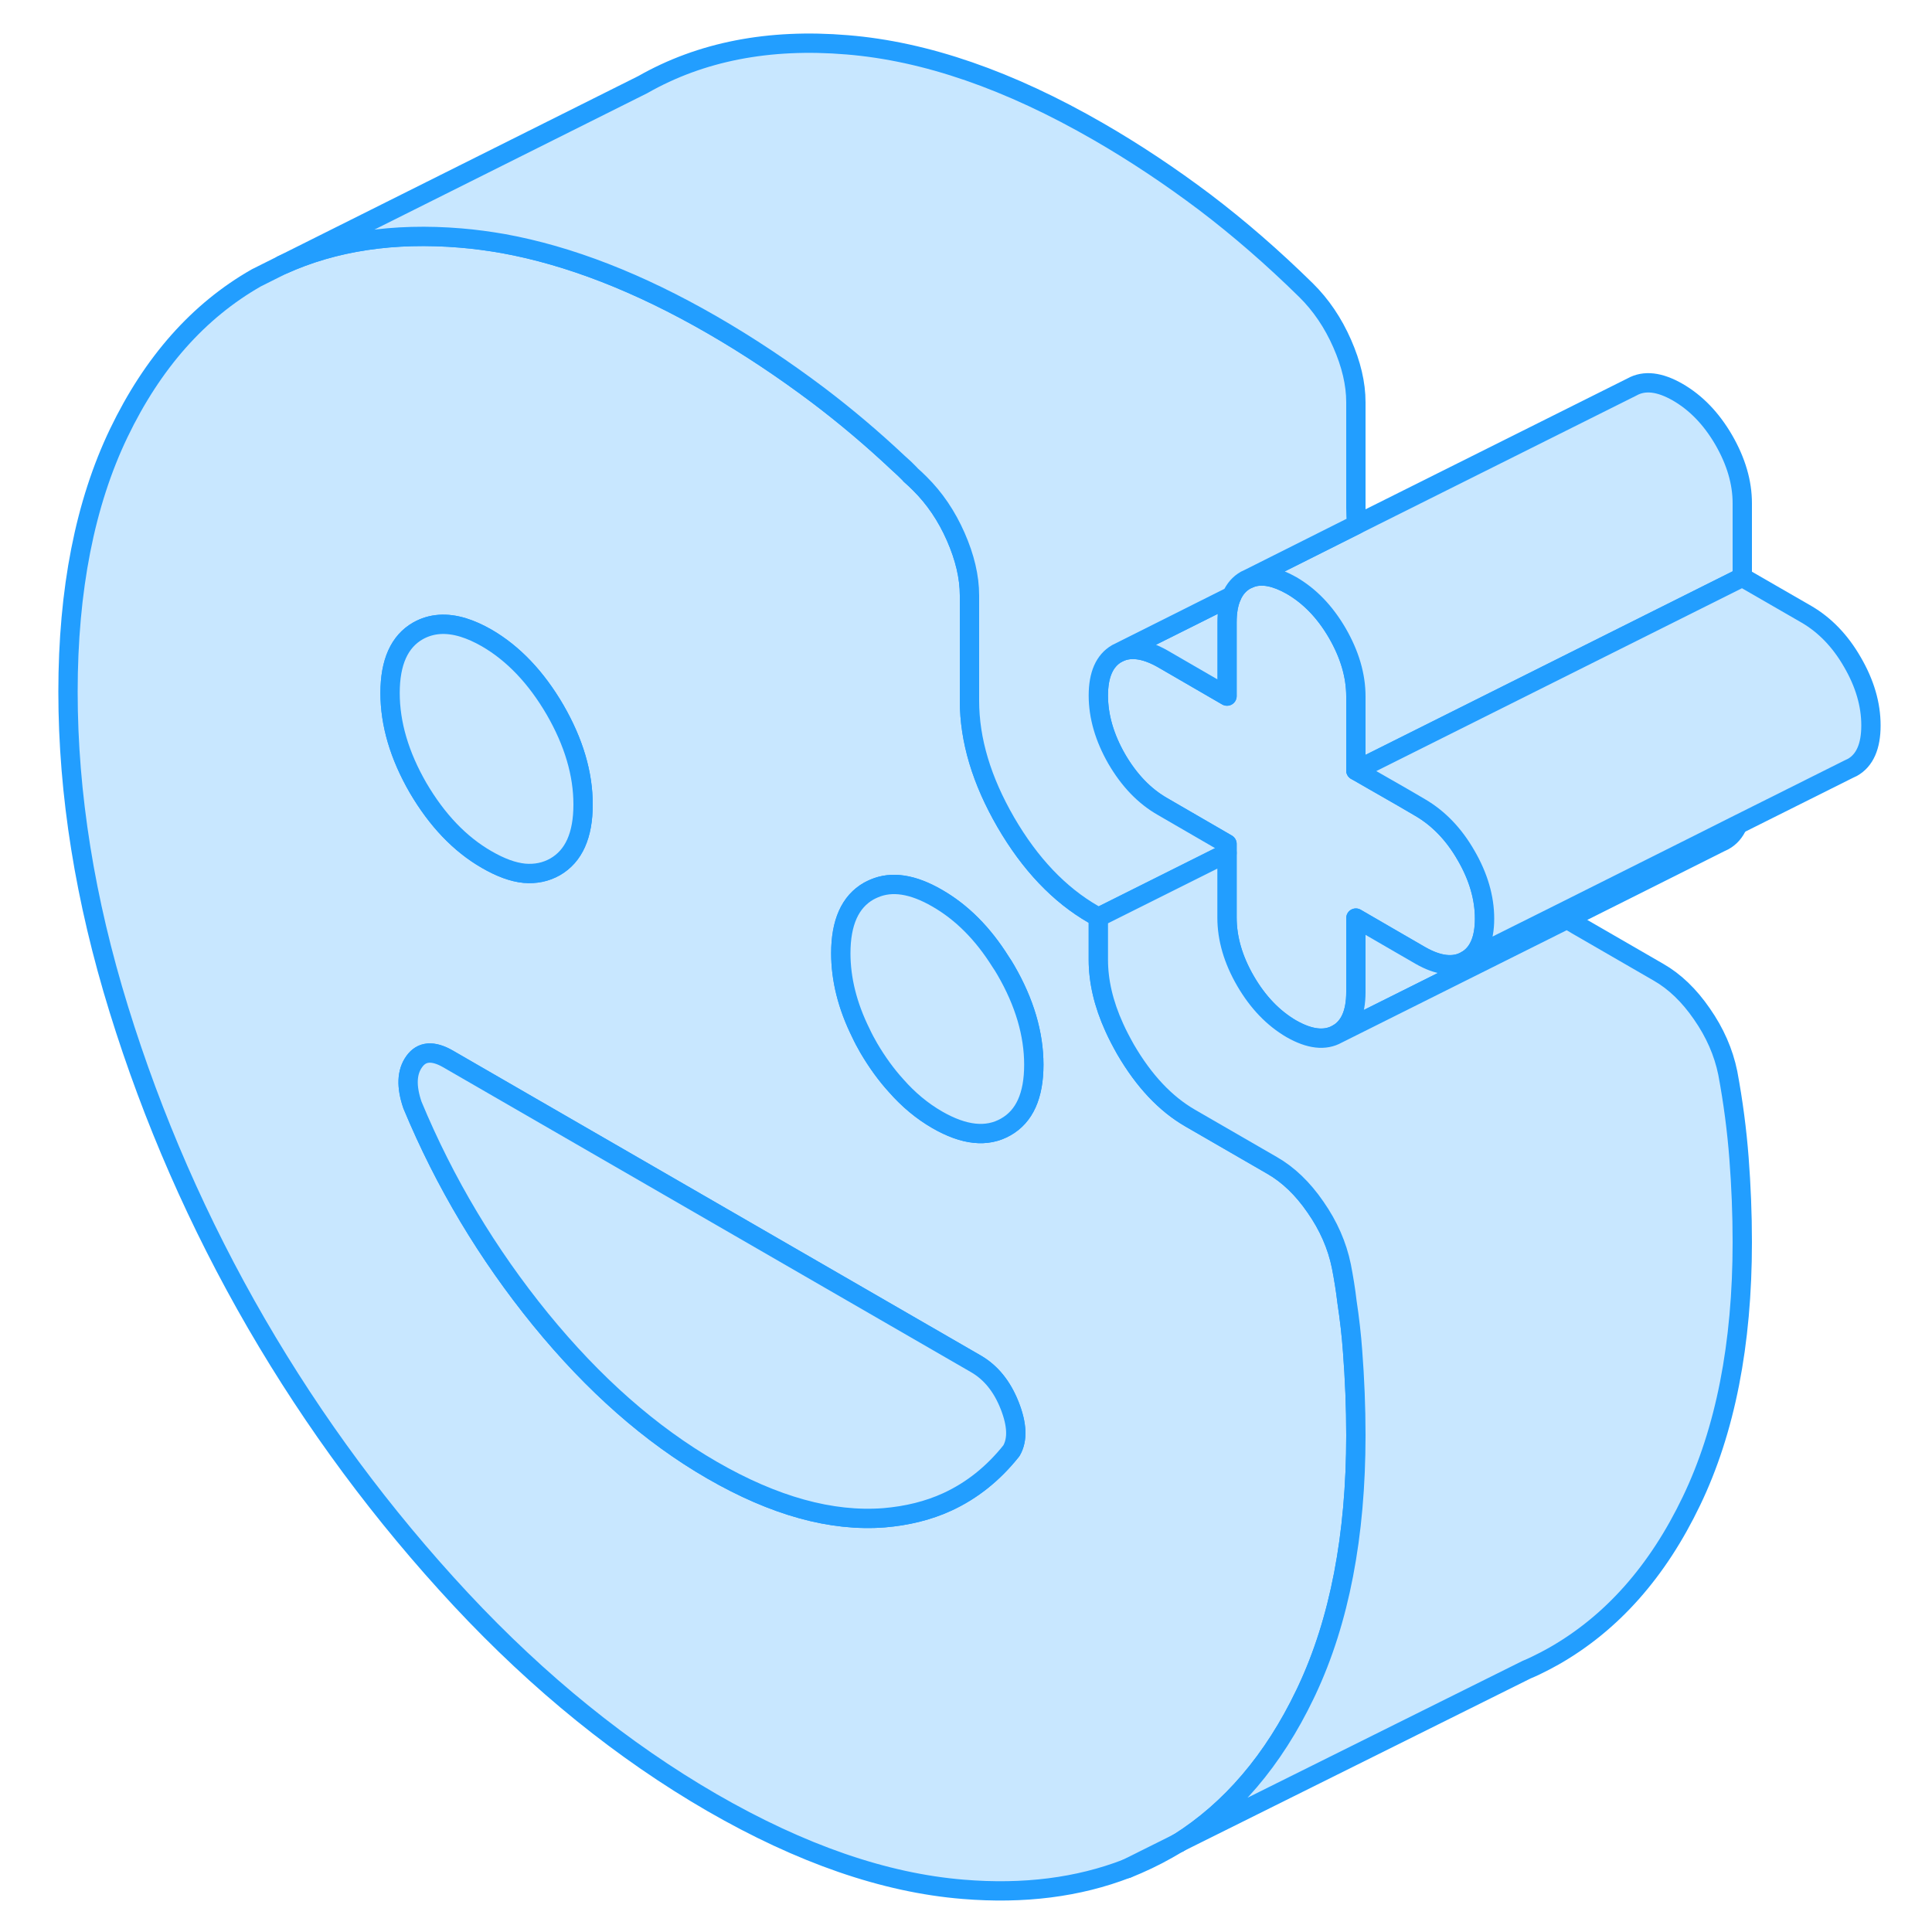 <svg width="48" height="48" viewBox="0 0 98 100" fill="#c8e7ff" xmlns="http://www.w3.org/2000/svg" stroke-width="1px" stroke-linecap="round" stroke-linejoin="round"><path d="M75.84 47.55C75.84 48.63 75.52 49.36 74.88 49.72C74.25 50.08 73.45 49.99 72.51 49.45L70.8 48.46L69.18 47.52V51.35C69.18 52.43 68.86 53.16 68.22 53.52C67.58 53.88 66.79 53.79 65.84 53.25C64.9 52.7 64.11 51.88 63.47 50.78C62.83 49.68 62.51 48.58 62.51 47.5V43.68L59.18 41.75C58.23 41.21 57.44 40.38 56.8 39.28C56.17 38.18 55.85 37.09 55.85 36C55.85 34.91 56.17 34.2 56.8 33.83C57.44 33.47 58.23 33.56 59.18 34.1L62.51 36.03V32.2C62.51 31.66 62.59 31.22 62.75 30.86C62.91 30.49 63.15 30.21 63.47 30.03L63.66 29.94C63.99 29.8 64.35 29.78 64.74 29.86C65.08 29.93 65.45 30.08 65.84 30.3C66.79 30.85 67.58 31.67 68.22 32.77C68.86 33.88 69.18 34.97 69.18 36.05V39.88L70.05 40.38L71.62 41.28L72.51 41.8C73.45 42.35 74.25 43.17 74.88 44.27C75.52 45.37 75.84 46.46 75.84 47.55Z" stroke="#229EFF" stroke-linejoin="round"/><path d="M62.75 30.86C62.59 31.22 62.51 31.66 62.51 32.2V36.03L59.18 34.1C58.23 33.56 57.44 33.47 56.8 33.83L62.75 30.86Z" stroke="#229EFF" stroke-linejoin="round"/><path d="M89.18 26.05V29.88L82.08 33.43L75.02 36.96L70.44 39.25L69.18 39.88V36.05C69.18 34.97 68.86 33.88 68.22 32.77C67.58 31.67 66.79 30.85 65.84 30.3C65.45 30.08 65.08 29.93 64.74 29.86C64.35 29.78 63.99 29.8 63.66 29.94L69.22 27.15L83.47 20.03C84.11 19.67 84.9 19.76 85.84 20.3C86.79 20.85 87.58 21.67 88.22 22.77C88.86 23.88 89.18 24.97 89.18 26.05Z" stroke="#229EFF" stroke-linejoin="round"/><path d="M69.01 69.94C68.95 69.1 68.85 68.24 68.72 67.38C68.65 66.77 68.55 66.16 68.43 65.54C68.21 64.46 67.76 63.44 67.09 62.48C66.43 61.52 65.68 60.8 64.84 60.32L60.6 57.87C59.32 57.13 58.21 55.95 57.26 54.32C57.04 53.93 56.84 53.55 56.67 53.17C56.12 51.96 55.85 50.79 55.85 49.68V47.48L55.6 47.33C53.82 46.31 52.31 44.71 51.06 42.56C49.81 40.4 49.18 38.31 49.18 36.27V30.82C49.18 29.86 48.94 28.85 48.47 27.78C48 26.71 47.38 25.79 46.6 25.02C46.44 24.86 46.28 24.71 46.12 24.57C46.12 24.57 46.117 24.563 46.11 24.55C45.91 24.35 45.71 24.16 45.5 23.97C44.14 22.69 42.75 21.52 41.35 20.46C39.57 19.12 37.74 17.9 35.85 16.81C32.07 14.63 28.47 13.23 25.06 12.61C24.32 12.48 23.58 12.38 22.85 12.32C19.38 12.03 16.29 12.49 13.59 13.72L12.27 14.38C9.27 16.09 6.9 18.77 5.15 22.41C3.4 26.05 2.52 30.52 2.52 35.81C2.52 41.1 3.4 46.58 5.15 52.24C6.9 57.9 9.27 63.32 12.27 68.5C15.27 73.67 18.8 78.43 22.85 82.78C26.91 87.13 31.24 90.63 35.85 93.3C40.46 95.96 44.79 97.46 48.85 97.79C51.99 98.05 54.81 97.69 57.32 96.72H57.34C58.06 96.43 58.76 96.1 59.43 95.72C59.61 95.62 59.79 95.51 59.97 95.4H59.99C62.72 93.67 64.91 91.11 66.55 87.69C66.58 87.63 66.61 87.56 66.64 87.5C68.33 83.9 69.18 79.49 69.18 74.29C69.18 72.83 69.12 71.38 69.01 69.94ZM20.64 32.65C21.32 32.27 22.1 32.21 22.98 32.48C23.37 32.6 23.77 32.78 24.19 33.02C25.57 33.82 26.75 35.06 27.73 36.74C28.7 38.42 29.18 40.05 29.18 41.64C29.18 43.23 28.7 44.31 27.73 44.87C27.25 45.14 26.72 45.25 26.14 45.2C25.54 45.14 24.9 44.9 24.19 44.49C22.8 43.69 21.62 42.45 20.64 40.78C19.67 39.1 19.19 37.46 19.19 35.87C19.19 34.28 19.67 33.2 20.64 32.65ZM51.35 75.09C50.41 76.27 49.31 77.15 48.03 77.74C47.05 78.19 45.95 78.46 44.76 78.56C42.04 78.77 39.07 77.95 35.85 76.09C32.68 74.26 29.73 71.66 26.98 68.29C24.23 64.91 22.02 61.22 20.35 57.2C20.02 56.24 20.05 55.49 20.44 54.95C20.82 54.41 21.41 54.36 22.19 54.81L34.31 61.81L49.51 70.59C50.29 71.04 50.87 71.76 51.26 72.75C51.65 73.74 51.68 74.52 51.35 75.09ZM51.06 58.33C50.08 58.89 48.9 58.76 47.51 57.96C46.73 57.51 46.02 56.92 45.38 56.19C44.87 55.63 44.4 54.98 43.97 54.25C43.82 53.99 43.68 53.73 43.56 53.47C42.86 52.06 42.52 50.68 42.52 49.34C42.52 47.75 43 46.67 43.97 46.12C44.06 46.07 44.15 46.03 44.24 45.99C45.16 45.59 46.25 45.76 47.51 46.49C48.78 47.22 49.87 48.31 50.79 49.78C50.89 49.92 50.97 50.06 51.06 50.21C52.03 51.88 52.51 53.52 52.51 55.11C52.51 56.7 52.03 57.78 51.06 58.33Z" stroke="#229EFF" stroke-linejoin="round"/><path d="M51.35 75.09C50.41 76.27 49.31 77.15 48.03 77.74C47.05 78.19 45.95 78.46 44.76 78.56C42.04 78.77 39.07 77.95 35.85 76.09C32.68 74.26 29.73 71.66 26.98 68.29C24.23 64.91 22.02 61.22 20.35 57.2C20.02 56.24 20.05 55.49 20.44 54.95C20.82 54.41 21.41 54.36 22.19 54.81L34.31 61.81L49.51 70.59C50.29 71.04 50.87 71.76 51.26 72.75C51.65 73.74 51.68 74.52 51.35 75.09Z" stroke="#229EFF" stroke-linejoin="round"/><path d="M52.51 55.11C52.51 56.71 52.03 57.78 51.06 58.33C50.08 58.89 48.9 58.76 47.51 57.96C46.73 57.51 46.02 56.92 45.38 56.19C44.87 55.63 44.4 54.98 43.97 54.25C43.82 53.99 43.68 53.73 43.56 53.47C42.86 52.06 42.52 50.68 42.52 49.34C42.52 47.75 43 46.67 43.97 46.12C44.06 46.07 44.15 46.03 44.24 45.99C45.16 45.59 46.25 45.76 47.51 46.49C48.78 47.22 49.87 48.31 50.79 49.78C50.89 49.92 50.97 50.06 51.06 50.21C52.03 51.88 52.51 53.52 52.51 55.11Z" stroke="#229EFF" stroke-linejoin="round"/><path d="M29.18 41.64C29.18 43.24 28.7 44.31 27.73 44.87C27.25 45.14 26.72 45.25 26.14 45.2C25.54 45.14 24.9 44.9 24.19 44.49C22.8 43.69 21.62 42.45 20.64 40.78C19.67 39.1 19.19 37.46 19.19 35.87C19.19 34.28 19.67 33.2 20.64 32.65C21.32 32.27 22.1 32.21 22.98 32.48C23.37 32.6 23.77 32.78 24.19 33.02C25.57 33.82 26.75 35.06 27.73 36.74C28.7 38.42 29.18 40.05 29.18 41.64Z" stroke="#229EFF" stroke-linejoin="round"/><path d="M69.22 27.15L63.66 29.94L63.47 30.03C63.15 30.21 62.91 30.49 62.75 30.85L56.8 33.83C56.17 34.2 55.85 34.92 55.85 36C55.85 37.08 56.17 38.18 56.8 39.28C57.44 40.38 58.23 41.21 59.18 41.75L62.51 43.68V44.15L55.85 47.48L55.6 47.33C53.82 46.31 52.31 44.71 51.06 42.56C49.81 40.4 49.18 38.31 49.18 36.27V30.82C49.18 29.86 48.94 28.85 48.47 27.78C48 26.71 47.38 25.79 46.6 25.02C46.44 24.86 46.28 24.71 46.12 24.57C46.12 24.57 46.117 24.563 46.11 24.55C45.91 24.34 45.71 24.15 45.5 23.97C44.14 22.69 42.75 21.52 41.35 20.46C39.57 19.12 37.74 17.9 35.85 16.81C32.07 14.63 28.47 13.23 25.06 12.61C24.32 12.48 23.58 12.38 22.85 12.32C19.38 12.03 16.29 12.49 13.59 13.72L32.27 4.38C35.27 2.67 38.8 1.98 42.85 2.32C46.91 2.65 51.24 4.15 55.85 6.81C57.74 7.9 59.57 9.12 61.35 10.46C63.13 11.81 64.88 13.33 66.6 15.02C67.38 15.79 68 16.71 68.47 17.78C68.94 18.85 69.18 19.86 69.18 20.82V26.27C69.18 26.56 69.19 26.85 69.22 27.15Z" stroke="#229EFF" stroke-linejoin="round"/><path d="M88.95 42.69C88.79 43.06 88.55 43.34 88.22 43.52L88.03 43.61L80.13 47.57L68.22 53.52C68.86 53.16 69.18 52.43 69.18 51.35V47.52L70.8 48.46L72.51 49.45C73.45 49.99 74.25 50.08 74.88 49.72L79.75 47.29L86.94 43.69L88.95 42.69Z" stroke="#229EFF" stroke-linejoin="round"/><path d="M95.84 37.55C95.84 38.63 95.52 39.36 94.88 39.72L94.69 39.81L88.95 42.68L86.94 43.69L79.75 47.29L74.88 49.72C75.52 49.36 75.84 48.63 75.84 47.55C75.84 46.47 75.52 45.37 74.88 44.27C74.25 43.17 73.45 42.35 72.51 41.8L71.62 41.28L70.05 40.38L69.18 39.88L70.44 39.25L75.02 36.96L82.08 33.43L89.18 29.88L92.51 31.8C93.45 32.35 94.25 33.17 94.88 34.27C95.52 35.37 95.84 36.46 95.84 37.55Z" stroke="#229EFF" stroke-linejoin="round"/><path d="M89.18 64.29C89.18 69.58 88.3 74.05 86.55 77.69C84.8 81.34 82.43 84.01 79.43 85.72C79.13 85.89 78.82 86.05 78.51 86.2L78.47 86.22C78.32 86.29 78.17 86.36 78.02 86.42L59.99 95.39C62.72 93.67 64.91 91.11 66.55 87.69C66.58 87.63 66.61 87.56 66.64 87.5C68.33 83.9 69.18 79.49 69.18 74.29C69.18 72.83 69.12 71.38 69.01 69.94C68.95 69.1 68.85 68.24 68.72 67.38C68.65 66.77 68.55 66.16 68.43 65.54C68.21 64.46 67.76 63.44 67.09 62.48C66.43 61.52 65.68 60.8 64.84 60.32L60.6 57.87C59.32 57.13 58.21 55.95 57.26 54.32C57.04 53.93 56.84 53.55 56.67 53.17C56.12 51.96 55.85 50.79 55.85 49.68V47.48L62.51 44.15V47.5C62.51 48.58 62.83 49.68 63.47 50.78C64.11 51.88 64.9 52.7 65.84 53.25C66.79 53.79 67.58 53.88 68.22 53.52L80.13 47.57C80.28 47.68 80.44 47.78 80.6 47.87L84.84 50.32C85.68 50.8 86.43 51.52 87.09 52.48C87.76 53.44 88.21 54.46 88.43 55.54C88.71 57.04 88.9 58.51 89.01 59.94C89.12 61.38 89.18 62.83 89.18 64.29Z" stroke="#229EFF" stroke-linejoin="round"/><path d="M59.99 95.39L59.97 95.4L57.34 96.71L57.32 96.72" stroke="#229EFF" stroke-linejoin="round"/></svg>